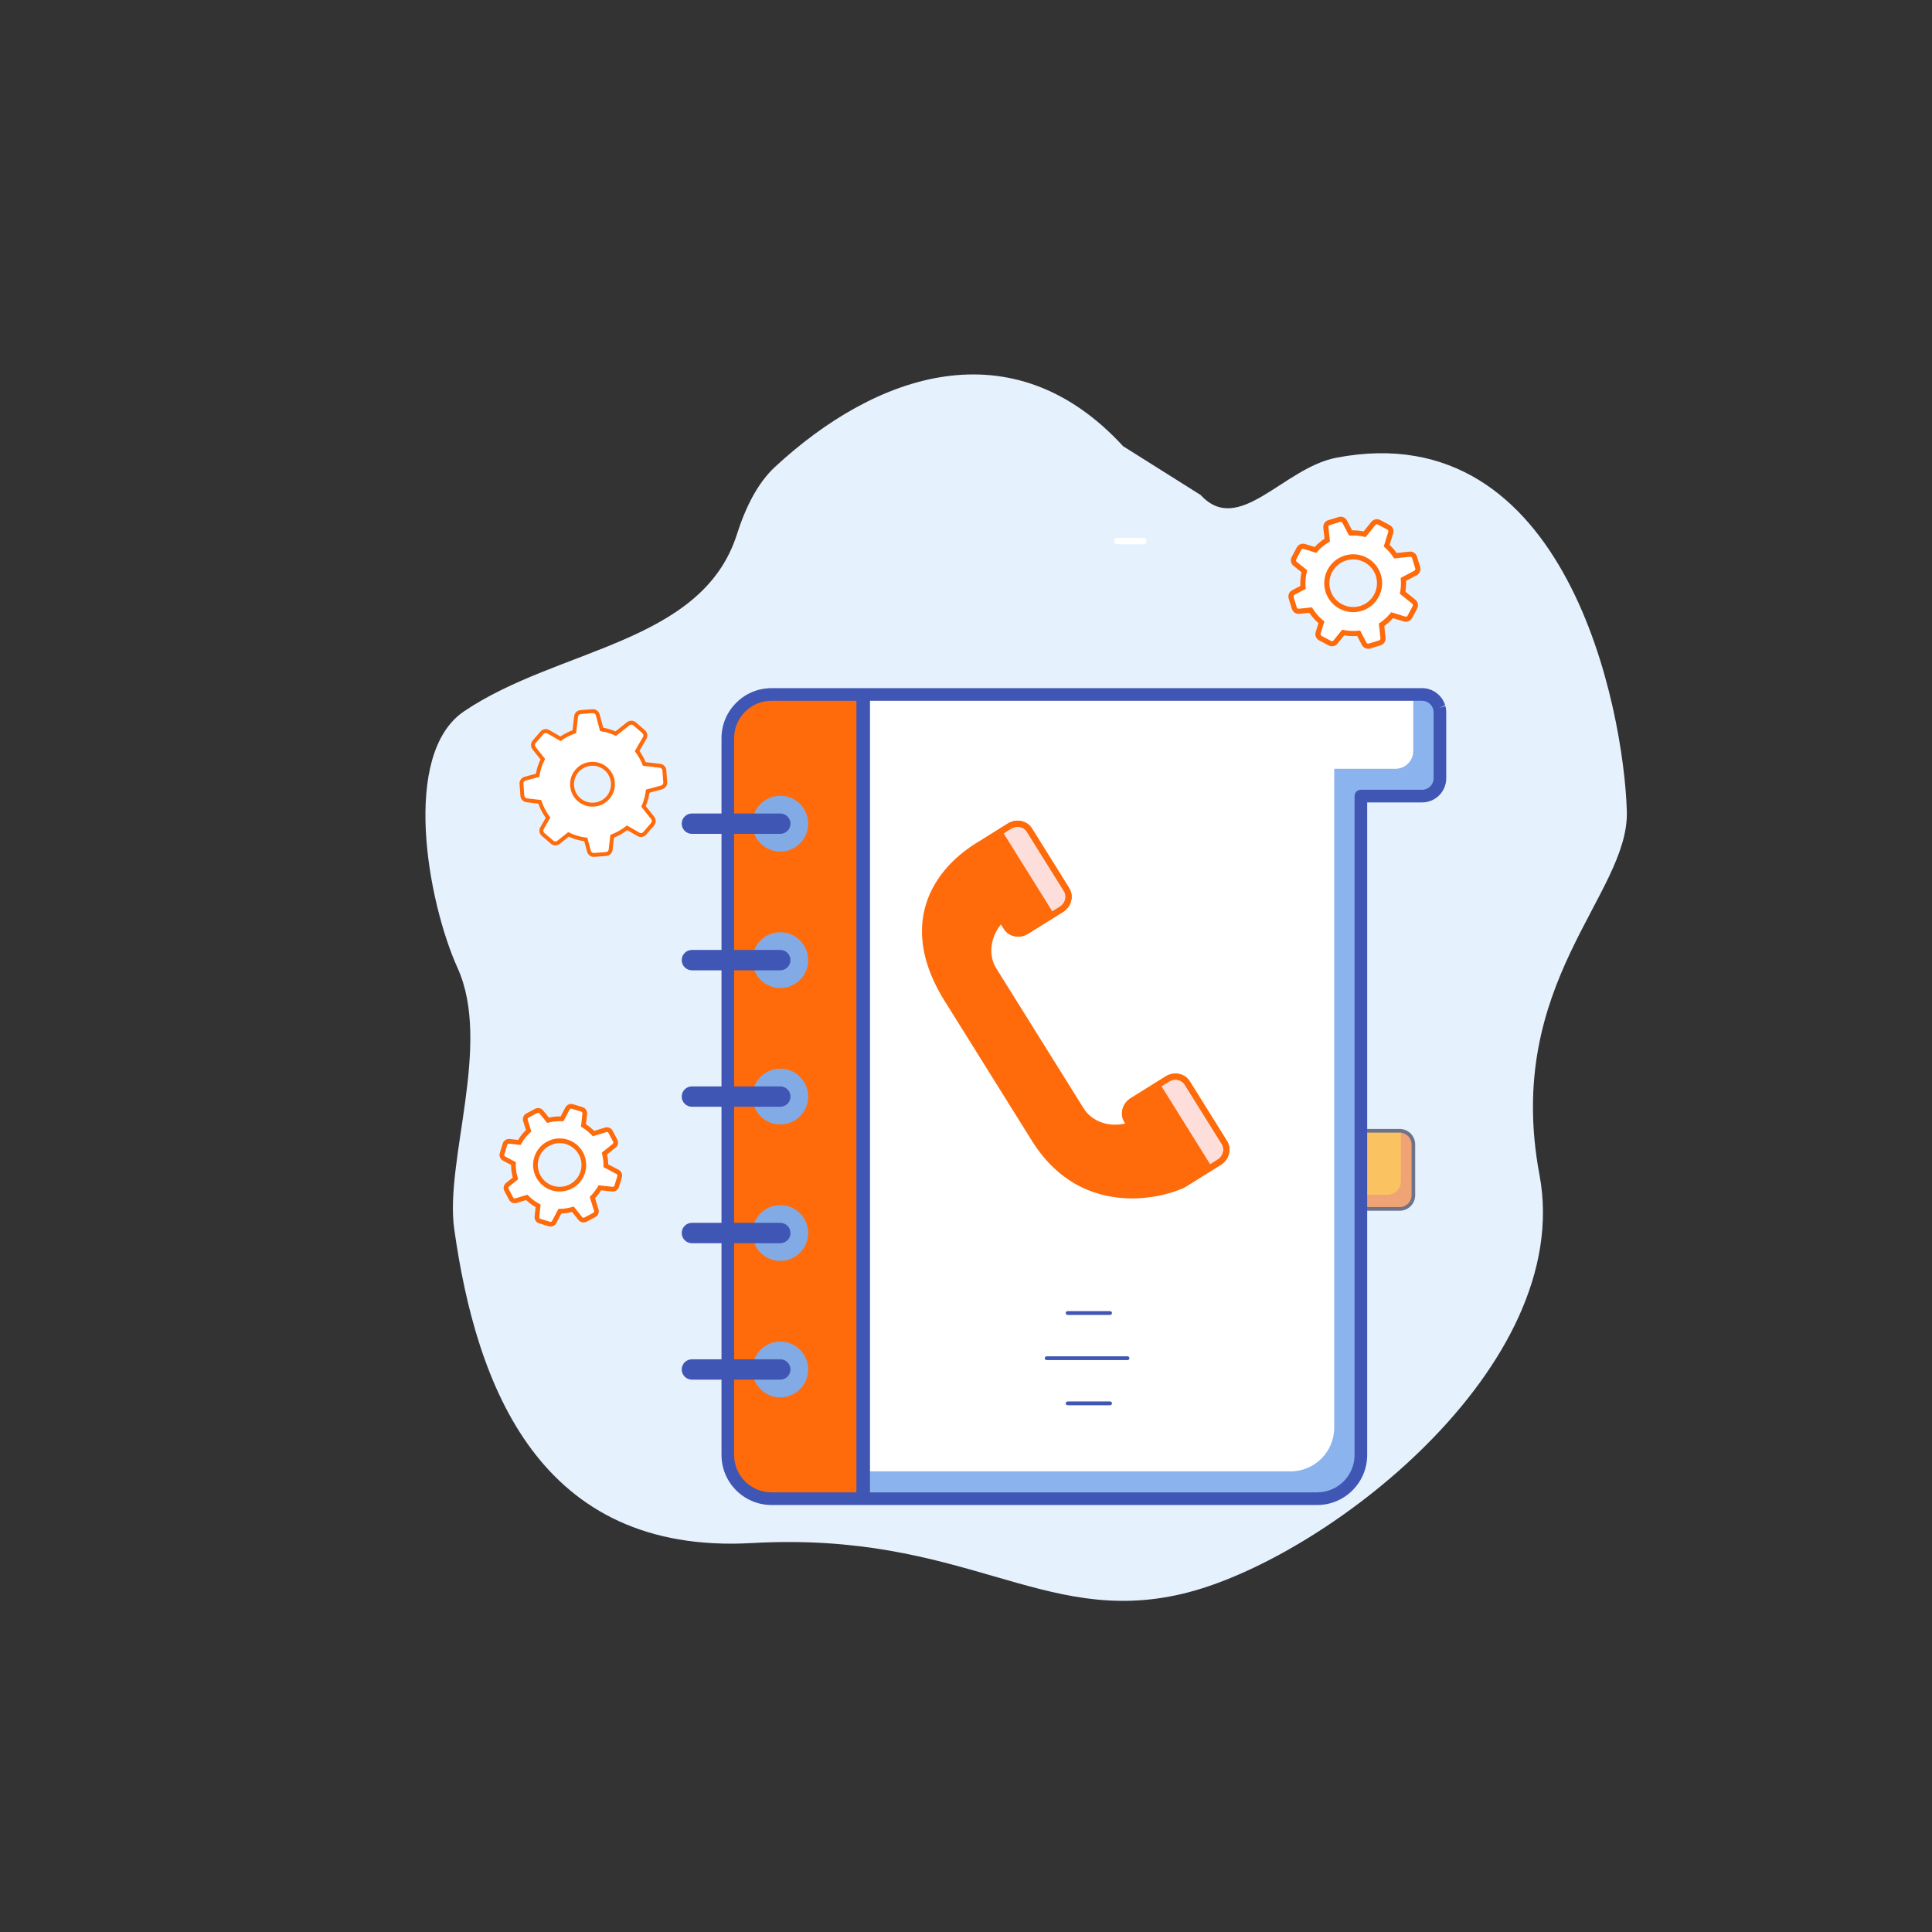<svg xmlns="http://www.w3.org/2000/svg" viewBox="0 0 500 500" preserveAspectRatio="xMidYMid meet"
   style="transform: translate3d(0px, 0px, 0px); content-visibility: visible;">
   <rect x="0" y="0" width="500" height="500" fill="#333333" stroke="none"/>
   <g clip-path="url(#__lottie_element_5)" id="g290">
      <g transform="matrix(1.5,0,0,1.5,268.462,255.35)" style="display:block" opacity="1" id="g6">
         <g id="g4" style="opacity:1">
            <path
               d="M 86.633,32.454 C 80.406,-0.785 102.141,-15.827 101.707,-30.279 c -0.522,-17.383 -10.208,-68.681 -50.155,-60.975 -9.121,1.76 -16.787,13.604 -23.371,6.427 l -13.378,-8.42 C -4.304,-114.013 -27.9,-105.783 -45.291,-89.649 c -2.943,2.73 -5.046,6.909 -6.546,11.617 -6.026,18.906 -30.89,19.571 -47.074,30.522 -10.943,7.404 -6.262,32.921 -1.123,44.271 5.97,13.185 -2.237,33.226 -0.572,45.057 3.806,27.041 14.642,56.249 51.368,54.178 36.726,-2.071 49.957,14.468 74.203,8.771 24.246,-5.697 67.896,-39.073 61.669,-72.312 z"
               id="path2" style="fill:#e6f1fe" fill-opacity="1" />

         </g>
      </g>
      <g style="display:block" opacity="inherit" id="g32">
         <g transform="matrix(0,0,0,0,267.763,140.02)" id="g12" style="opacity:1">
            <g id="g10" style="opacity:1">
               <path
                  d="m 7.461,1 c 0,0 -14.922,0 -14.922,0 -0.552,0 -1,-0.447 -1,-1 0,-0.553 0.448,-1 1,-1 0,0 14.922,0 14.922,0 0.552,0 1,0.447 1,1 0,0.553 -0.448,1 -1,1 z"
                  id="path8" style="fill:#ffffff" fill-opacity="1" />

            </g>
         </g>
         <g transform="matrix(0,0,0,0,275.073,161.445)" id="g18" style="opacity:1">
            <g id="g16" style="opacity:1">
               <path
                  d="m 3.793,1 c 0,0 -7.586,0 -7.586,0 -0.552,0 -1,-0.447 -1,-1 0,-0.553 0.448,-1 1,-1 0,0 7.586,0 7.586,0 0.552,0 1,0.447 1,1 0,0.553 -0.448,1 -1,1 z"
                  id="path14" style="fill:#ffffff" fill-opacity="1" />

            </g>
         </g>
         <g transform="matrix(0,0,0,0,278.853,150.828)" id="g24" style="opacity:1">
            <g id="g22" style="opacity:1">
               <path
                  d="m 20.646,1 c 0,0 -41.292,0 -41.292,0 -0.552,0 -1,-0.447 -1,-1 0,-0.553 0.448,-1 1,-1 0,0 41.292,0 41.292,0 0.552,0 1,0.447 1,1 0,0.553 -0.448,1 -1,1 z"
                  id="path20" style="fill:#ffffff" fill-opacity="1" />

            </g>
         </g>
         <g transform="matrix(0.829,0,0,0.829,292.51,140.02)" id="g30" style="opacity:1">
            <g id="g28" style="opacity:1">
               <path
                  d="m 4.105,1 c 0,0 -8.21,0 -8.21,0 -0.552,0 -1,-0.447 -1,-1 0,-0.553 0.448,-1 1,-1 0,0 8.21,0 8.21,0 0.552,0 1,0.447 1,1 0,0.553 -0.448,1 -1,1 z"
                  id="path26" style="fill:#ffffff" fill-opacity="1" />
            </g>
         </g>
      </g>
      <g style="display:block;opacity:1" id="g76">
         <g transform="matrix(0.644,-0.197,0.197,0.644,14.783,102.384)" id="g46"
            style="opacity:1">
            <g transform="matrix(1.5,0,0,1.5,874.539,-95.358)" id="g38" style="opacity:1">
               <g id="g36" style="opacity:1">
                  <path
                     d="m -467.694,186.755 c 0,0 -3.815,1.497 -3.815,1.497 -0.393,-0.35 -0.805,-0.685 -1.244,-0.996 -0.606,-0.429 -1.239,-0.786 -1.884,-1.108 0,0 0.135,-3.86 0.135,-3.86 0.021,-0.609 -0.393,-1.146 -0.987,-1.281 0,0 -2.995,-0.68 -2.995,-0.68 -0.594,-0.135 -1.199,0.172 -1.443,0.73 0,0 -1.576,3.608 -1.576,3.608 -1.335,0.049 -2.654,0.286 -3.924,0.7 0,0 -2.473,-2.653 -2.473,-2.653 -0.415,-0.445 -1.089,-0.532 -1.604,-0.208 0,0 -2.599,1.637 -2.599,1.637 -0.515,0.325 -0.726,0.97 -0.504,1.537 0,0 1.322,3.371 1.322,3.371 -0.478,0.5 -0.937,1.027 -1.348,1.608 -0.442,0.625 -0.81,1.278 -1.138,1.944 0,0 -3.303,-0.115 -3.303,-0.115 -0.609,-0.021 -1.146,0.393 -1.281,0.987 0,0 -0.681,2.995 -0.681,2.995 -0.135,0.594 0.172,1.2 0.73,1.444 0,0 3.078,1.343 3.078,1.343 0.041,1.539 0.32,3.065 0.845,4.514 0,0 -2.268,2.115 -2.268,2.115 -0.445,0.415 -0.533,1.089 -0.208,1.604 0,0 1.638,2.599 1.638,2.599 0.325,0.515 0.969,0.727 1.536,0.505 0,0 3.056,-1.199 3.056,-1.199 0.44,0.403 0.898,0.791 1.397,1.145 0.788,0.557 1.614,1.02 2.464,1.397 0,0 -0.109,3.123 -0.109,3.123 -0.021,0.609 0.393,1.146 0.987,1.281 0,0 2.995,0.681 2.995,0.681 0.594,0.135 1.2,-0.172 1.444,-0.73 0,0 1.385,-3.173 1.385,-3.173 1.465,-0.097 2.909,-0.42 4.281,-0.956 0,0 2.306,2.474 2.306,2.474 0.415,0.445 1.089,0.533 1.604,0.208 0,0 2.599,-1.638 2.599,-1.638 0.515,-0.324 0.727,-0.969 0.505,-1.536 0,0 -1.38,-3.517 -1.38,-3.517 0.277,-0.326 0.547,-0.66 0.799,-1.016 0.544,-0.769 0.996,-1.575 1.368,-2.404 0,0 3.68,0.129 3.68,0.129 0.609,0.021 1.146,-0.393 1.281,-0.987 0,0 0.68,-2.995 0.68,-2.995 0.135,-0.594 -0.172,-1.2 -0.73,-1.444 0,0 -3.706,-1.618 -3.706,-1.618 -0.097,-1.262 -0.37,-2.506 -0.794,-3.702 0,0 2.845,-2.652 2.845,-2.652 0.445,-0.415 0.533,-1.089 0.208,-1.604 0,0 -1.637,-2.599 -1.637,-2.599 -0.325,-0.515 -0.97,-0.727 -1.537,-0.505 z m -10.505,16.576 c -2.449,1.543 -5.685,0.808 -7.228,-1.641 -1.543,-2.449 -0.808,-5.685 1.641,-7.228 2.449,-1.543 5.685,-0.808 7.228,1.641 1.543,2.449 0.808,5.685 -1.641,7.228 z"
                     id="path34" style="fill:#ffffff" fill-opacity="1" />

               </g>
            </g>
            <g transform="matrix(1.5,0,0,1.5,874.539,-95.358)" id="g44" style="opacity:1">
               <g id="g42" style="opacity:1">
                  <path
                     d="m -482.614,217.551 c -0.129,0 -0.26,-0.014 -0.391,-0.044 0,0 -2.996,-0.681 -2.996,-0.681 -0.827,-0.188 -1.405,-0.938 -1.375,-1.786 0,0 0.097,-2.788 0.097,-2.788 -0.786,-0.37 -1.539,-0.809 -2.242,-1.307 -0.396,-0.28 -0.787,-0.593 -1.214,-0.974 0,0 -2.767,1.087 -2.767,1.087 -0.789,0.309 -1.69,0.012 -2.142,-0.704 0,0 -1.638,-2.6 -1.638,-2.6 -0.452,-0.718 -0.33,-1.658 0.291,-2.236 0,0 2.029,-1.892 2.029,-1.892 -0.435,-1.293 -0.689,-2.649 -0.754,-4.039 0,0 -2.79,-1.218 -2.79,-1.218 -0.777,-0.338 -1.205,-1.184 -1.017,-2.011 0,0 0.68,-2.996 0.68,-2.996 0.188,-0.826 0.941,-1.396 1.785,-1.376 0,0 2.985,0.104 2.985,0.104 0.333,-0.648 0.672,-1.213 1.031,-1.722 0.333,-0.471 0.712,-0.93 1.176,-1.431 0,0 -1.207,-3.076 -1.207,-3.076 -0.31,-0.789 -0.014,-1.691 0.704,-2.142 0,0 2.598,-1.638 2.598,-1.638 0.718,-0.452 1.659,-0.33 2.237,0.29 0,0 2.258,2.422 2.258,2.422 1.119,-0.339 2.274,-0.544 3.44,-0.612 0,0 1.451,-3.324 1.451,-3.324 0.338,-0.777 1.186,-1.206 2.011,-1.017 0,0 2.996,0.68 2.996,0.68 0.827,0.188 1.406,0.938 1.376,1.786 0,0 -0.124,3.542 -0.124,3.542 0.626,0.325 1.173,0.653 1.662,1 0.347,0.245 0.694,0.517 1.055,0.828 0,0 3.533,-1.387 3.533,-1.387 0.791,-0.309 1.691,-0.013 2.142,0.704 0,0 1.637,2.6 1.637,2.6 0.452,0.716 0.33,1.656 -0.29,2.235 0,0 -2.607,2.432 -2.607,2.432 0.351,1.059 0.581,2.14 0.687,3.218 0,0 3.435,1.5 3.435,1.5 0.776,0.338 1.205,1.184 1.017,2.011 0,0 -0.681,2.996 -0.681,2.996 -0.188,0.827 -0.928,1.385 -1.786,1.376 0,0 -3.347,-0.117 -3.347,-0.117 -0.367,0.77 -0.795,1.503 -1.274,2.181 -0.202,0.284 -0.415,0.556 -0.634,0.821 0,0 1.271,3.24 1.271,3.24 0.31,0.789 0.014,1.691 -0.704,2.142 0,0 -2.598,1.638 -2.598,1.638 -0.72,0.451 -1.66,0.328 -2.237,-0.29 0,0 -2.077,-2.229 -2.077,-2.229 -1.23,0.449 -2.509,0.734 -3.807,0.846 0,0 -1.264,2.897 -1.264,2.897 -0.286,0.654 -0.931,1.061 -1.621,1.061 z M -490.521,208.814 c 0,0 0.229,0.211 0.229,0.211 0.488,0.447 0.918,0.798 1.35,1.104 0.741,0.524 1.541,0.979 2.377,1.35 0,0 0.308,0.136 0.308,0.136 0,0 -0.12,3.46 -0.12,3.46 -0.013,0.368 0.239,0.695 0.598,0.777 0,0 2.995,0.68 2.995,0.68 0.359,0.081 0.727,-0.105 0.875,-0.442 0,0 1.506,-3.451 1.506,-3.451 0,0 0.304,-0.021 0.304,-0.021 1.414,-0.093 2.804,-0.403 4.132,-0.923 0,0 0.316,-0.123 0.316,-0.123 0,0 2.538,2.722 2.538,2.722 0.251,0.27 0.66,0.321 0.972,0.126 0,0 2.599,-1.638 2.599,-1.638 0.312,-0.196 0.44,-0.587 0.306,-0.93 0,0 -1.49,-3.795 -1.49,-3.795 0,0 0.194,-0.229 0.194,-0.229 0.268,-0.314 0.529,-0.637 0.772,-0.981 0.505,-0.714 0.95,-1.494 1.321,-2.319 0,0 0.137,-0.307 0.137,-0.307 0,0 4.015,0.14 4.015,0.14 0.343,0.033 0.695,-0.239 0.776,-0.597 0,0 0.68,-2.995 0.68,-2.995 0.081,-0.359 -0.104,-0.728 -0.441,-0.875 0,0 -3.983,-1.739 -3.983,-1.739 0,0 -0.023,-0.299 -0.023,-0.299 -0.092,-1.196 -0.348,-2.399 -0.765,-3.574 0,0 -0.11,-0.308 -0.11,-0.308 0,0 3.084,-2.876 3.084,-2.876 0.269,-0.252 0.322,-0.661 0.126,-0.972 0,0 -1.637,-2.599 -1.637,-2.599 -0.196,-0.311 -0.589,-0.441 -0.931,-0.306 0,0 -4.101,1.608 -4.101,1.608 0,0 -0.23,-0.203 -0.23,-0.203 -0.417,-0.372 -0.81,-0.687 -1.2,-0.962 -0.521,-0.368 -1.115,-0.717 -1.818,-1.068 0,0 -0.287,-0.144 -0.287,-0.144 0,0 0.146,-4.181 0.146,-4.181 0.013,-0.368 -0.24,-0.695 -0.599,-0.777 0,0 -2.995,-0.679 -2.995,-0.679 -0.358,-0.08 -0.727,0.104 -0.874,0.441 0,0 -1.701,3.897 -1.701,3.897 0,0 -0.314,0.012 -0.314,0.012 -1.287,0.048 -2.561,0.275 -3.788,0.675 0,0 -0.303,0.099 -0.303,0.099 0,0 -2.691,-2.886 -2.691,-2.886 -0.251,-0.268 -0.66,-0.321 -0.972,-0.126 0,0 -2.598,1.638 -2.598,1.638 -0.311,0.196 -0.44,0.587 -0.306,0.93 0,0 1.439,3.668 1.439,3.668 0,0 -0.221,0.232 -0.221,0.232 -0.532,0.557 -0.946,1.049 -1.301,1.551 -0.381,0.539 -0.741,1.152 -1.098,1.876 0,0 -0.143,0.289 -0.143,0.289 0,0 -3.626,-0.125 -3.626,-0.125 -0.365,-0.034 -0.694,0.238 -0.776,0.597 0,0 -0.68,2.995 -0.68,2.995 -0.082,0.36 0.105,0.728 0.442,0.875 0,0 3.37,1.471 3.37,1.471 0,0 0.009,0.318 0.009,0.318 0.039,1.507 0.313,2.973 0.814,4.358 0,0 0.113,0.31 0.113,0.31 0,0 -2.51,2.339 -2.51,2.339 -0.27,0.252 -0.322,0.661 -0.126,0.972 0,0 1.638,2.599 1.638,2.599 0.196,0.311 0.588,0.442 0.931,0.306 0,0 3.346,-1.312 3.346,-1.312 z m 9.54,-4.174 c -0.426,0 -0.856,-0.048 -1.282,-0.145 -1.496,-0.339 -2.77,-1.24 -3.587,-2.538 -1.688,-2.679 -0.881,-6.23 1.797,-7.918 2.678,-1.689 6.231,-0.882 7.918,1.797 1.688,2.679 0.882,6.23 -1.797,7.918 -0.928,0.585 -1.979,0.886 -3.049,0.886 z M -481,194.156 c -0.864,0 -1.737,0.236 -2.52,0.729 -2.212,1.393 -2.877,4.327 -1.484,6.539 1.393,2.211 4.328,2.878 6.539,1.484 2.212,-1.393 2.879,-4.327 1.485,-6.539 -0.9,-1.429 -2.444,-2.213 -4.02,-2.213 z"
                     id="path40" style="fill:#ff6b0a" fill-opacity="1" />

               </g>
            </g>
         </g>
         <g transform="matrix(0.778,0.238,-0.238,0.778,103.939,32.465)" id="g60"
            style="opacity:1">
            <g transform="matrix(1.5,0,0,1.5,874.54,-95.359)" id="g52" style="opacity:1">
               <g id="g50" style="opacity:1">
                  <path
                     d="m -474.31,262.384 c 0,0 -2.767,-0.528 -2.767,-0.528 -0.1,-0.347 -0.217,-0.693 -0.359,-1.035 -0.195,-0.471 -0.433,-0.911 -0.69,-1.334 0,0 1.493,-2.195 1.493,-2.195 0.235,-0.346 0.191,-0.811 -0.105,-1.107 0,0 -1.492,-1.493 -1.492,-1.493 -0.296,-0.296 -0.761,-0.339 -1.107,-0.104 0,0 -2.238,1.521 -2.238,1.521 -0.794,-0.46 -1.648,-0.807 -2.538,-1.031 0,0 -0.467,-2.448 -0.467,-2.448 -0.078,-0.411 -0.437,-0.709 -0.856,-0.709 0,0 -2.112,0 -2.112,0 -0.419,0 -0.778,0.298 -0.856,0.709 0,0 -0.466,2.445 -0.466,2.445 -0.461,0.116 -0.921,0.254 -1.373,0.441 -0.486,0.201 -0.939,0.447 -1.374,0.714 0,0 -1.879,-1.277 -1.879,-1.277 -0.346,-0.235 -0.811,-0.192 -1.107,0.104 0,0 -1.493,1.493 -1.493,1.493 -0.296,0.296 -0.339,0.761 -0.104,1.107 0,0 1.298,1.909 1.298,1.909 -0.54,0.91 -0.936,1.899 -1.162,2.934 0,0 -2.094,0.4 -2.094,0.4 -0.411,0.078 -0.709,0.437 -0.709,0.856 0,0 0,2.111 0,2.111 0,0.419 0.298,0.779 0.709,0.857 0,0 2.216,0.422 2.216,0.422 0.108,0.396 0.233,0.79 0.394,1.178 0.254,0.613 0.564,1.184 0.92,1.715 0,0 -1.207,1.776 -1.207,1.776 -0.235,0.346 -0.192,0.811 0.104,1.107 0,0 1.493,1.493 1.493,1.493 0.296,0.296 0.761,0.339 1.107,0.104 0,0 1.968,-1.337 1.968,-1.337 0.888,0.48 1.846,0.821 2.84,1.012 0,0 0.435,2.283 0.435,2.283 0.078,0.411 0.437,0.709 0.856,0.709 0,0 2.111,0 2.111,0 0.419,0 0.779,-0.298 0.857,-0.709 0,0 0.486,-2.55 0.486,-2.55 0.281,-0.088 0.56,-0.183 0.837,-0.298 0.598,-0.248 1.156,-0.551 1.676,-0.897 0,0 2.093,1.423 2.093,1.423 0.346,0.235 0.81,0.191 1.106,-0.105 0,0 1.493,-1.493 1.493,-1.493 0.296,-0.296 0.34,-0.76 0.105,-1.106 0,0 -1.563,-2.299 -1.563,-2.299 0.406,-0.77 0.704,-1.593 0.895,-2.444 0,0 2.626,-0.5 2.626,-0.5 0.411,-0.078 0.708,-0.439 0.708,-0.857 0,0 0,-2.111 0,-2.111 0,-0.419 -0.297,-0.778 -0.708,-0.856 z m -12.182,7.32 c -2.834,0 -5.132,-2.298 -5.132,-5.132 0,-2.834 2.298,-5.131 5.132,-5.131 2.834,0 5.131,2.297 5.131,5.131 0,2.834 -2.297,5.132 -5.131,5.132 z"
                     id="path48" style="fill:#ffffff" fill-opacity="1" />

               </g>
            </g>
            <g transform="matrix(1.5,0,0,1.5,874.54,-95.358)" id="g58" style="opacity:1">
               <g id="g56" style="opacity:1">
                  <path
                     d="m -484.92,277.686 c 0,0 -2.112,0 -2.112,0 -0.658,0 -1.224,-0.469 -1.347,-1.115 0,0 -0.373,-1.956 -0.373,-1.956 -0.827,-0.188 -1.624,-0.472 -2.377,-0.851 0,0 -1.721,1.169 -1.721,1.169 -0.544,0.369 -1.276,0.3 -1.741,-0.164 0,0 -1.493,-1.493 -1.493,-1.493 -0.465,-0.465 -0.535,-1.198 -0.164,-1.742 0,0 1.021,-1.502 1.021,-1.502 -0.303,-0.484 -0.566,-0.993 -0.783,-1.517 -0.119,-0.287 -0.225,-0.59 -0.328,-0.936 0,0 -1.913,-0.364 -1.913,-0.364 -0.646,-0.123 -1.116,-0.69 -1.116,-1.348 0,0 0,-2.111 0,-2.111 0,-0.658 0.47,-1.225 1.116,-1.348 0,0 1.774,-0.339 1.774,-0.339 0.217,-0.859 0.548,-1.691 0.986,-2.481 0,0 -1.123,-1.65 -1.123,-1.65 -0.37,-0.544 -0.3,-1.277 0.165,-1.742 0,0 1.493,-1.493 1.493,-1.493 0.464,-0.464 1.197,-0.534 1.741,-0.164 0,0 1.615,1.098 1.615,1.098 0.404,-0.234 0.788,-0.426 1.165,-0.583 0.347,-0.143 0.713,-0.267 1.133,-0.383 0,0 0.406,-2.135 0.406,-2.135 0.124,-0.646 0.691,-1.115 1.348,-1.115 0,0 2.112,0 2.112,0 0.657,0 1.223,0.469 1.347,1.115 0,0 0.408,2.141 0.408,2.141 0.724,0.206 1.421,0.491 2.08,0.846 0,0 1.983,-1.348 1.983,-1.348 0.543,-0.37 1.275,-0.301 1.741,0.164 0,0 1.493,1.492 1.493,1.492 0.465,0.465 0.534,1.197 0.164,1.742 0,0 -1.314,1.933 -1.314,1.933 0.229,0.396 0.41,0.76 0.56,1.125 0.109,0.262 0.202,0.525 0.287,0.791 0,0 2.47,0.471 2.47,0.471 0.646,0.123 1.115,0.689 1.115,1.347 0,0 0,2.112 0,2.112 0,0.657 -0.469,1.223 -1.115,1.346 0,0 -2.308,0.441 -2.308,0.441 -0.178,0.69 -0.421,1.352 -0.726,1.975 0,0 1.397,2.055 1.397,2.055 0.369,0.545 0.299,1.277 -0.166,1.741 0,0 -1.492,1.493 -1.492,1.493 -0.465,0.465 -1.197,0.534 -1.741,0.165 0,0 -1.82,-1.237 -1.82,-1.237 -0.477,0.296 -0.972,0.551 -1.476,0.76 -0.197,0.081 -0.395,0.154 -0.594,0.221 0,0 -0.43,2.259 -0.43,2.259 -0.124,0.646 -0.69,1.115 -1.347,1.115 z m -6.272,-5.089 c 0,0 0.267,0.145 0.267,0.145 0.842,0.455 1.748,0.778 2.696,0.961 0,0 0.333,0.065 0.333,0.065 0,0 0.499,2.616 0.499,2.616 0.033,0.175 0.187,0.302 0.365,0.302 0,0 2.112,0 2.112,0 0.178,0 0.332,-0.127 0.365,-0.302 0,0 0.542,-2.845 0.542,-2.845 0,0 0.286,-0.09 0.286,-0.09 0.267,-0.083 0.532,-0.174 0.795,-0.282 0.545,-0.227 1.08,-0.512 1.59,-0.851 0,0 0.28,-0.187 0.28,-0.187 0,0 2.371,1.612 2.371,1.612 0.149,0.101 0.347,0.081 0.472,-0.045 0,0 1.492,-1.493 1.492,-1.493 0.126,-0.126 0.145,-0.324 0.045,-0.472 0,0 -1.732,-2.547 -1.732,-2.547 0,0 0.141,-0.266 0.141,-0.266 0.379,-0.717 0.664,-1.498 0.849,-2.319 0,0 0.072,-0.321 0.072,-0.321 0,0 2.948,-0.562 2.948,-0.562 0.176,-0.033 0.302,-0.186 0.302,-0.364 0,0 0,-2.112 0,-2.112 0,-0.179 -0.127,-0.332 -0.302,-0.365 0,0 0,0 0,0 0,0 -3.069,-0.585 -3.069,-0.585 0,0 -0.085,-0.295 -0.085,-0.295 -0.095,-0.33 -0.206,-0.658 -0.34,-0.982 -0.166,-0.4 -0.374,-0.803 -0.655,-1.266 0,0 -0.167,-0.275 -0.167,-0.275 0,0 1.673,-2.461 1.673,-2.461 0.1,-0.147 0.082,-0.347 -0.044,-0.473 0,0 -1.493,-1.492 -1.493,-1.492 -0.126,-0.127 -0.325,-0.146 -0.472,-0.045 0,0 -2.498,1.698 -2.498,1.698 0,0 -0.272,-0.157 -0.272,-0.157 -0.75,-0.436 -1.562,-0.764 -2.41,-0.979 0,0 -0.309,-0.077 -0.309,-0.077 0,0 -0.526,-2.762 -0.526,-2.762 -0.034,-0.176 -0.187,-0.303 -0.365,-0.303 0,0 -2.112,0 -2.112,0 -0.178,0 -0.331,0.127 -0.365,0.303 0,0 -0.526,2.758 -0.526,2.758 0,0 -0.309,0.077 -0.309,0.077 -0.507,0.128 -0.921,0.261 -1.304,0.419 -0.413,0.172 -0.84,0.393 -1.304,0.678 0,0 -0.275,0.168 -0.275,0.168 0,0 -2.146,-1.459 -2.146,-1.459 -0.148,-0.1 -0.346,-0.08 -0.472,0.045 0,0 -1.493,1.493 -1.493,1.493 -0.126,0.126 -0.145,0.325 -0.045,0.472 0,0 1.477,2.172 1.477,2.172 0,0 -0.162,0.273 -0.162,0.273 -0.52,0.877 -0.893,1.815 -1.104,2.787 0,0 -0.07,0.323 -0.07,0.323 0,0 -2.418,0.461 -2.418,0.461 -0.175,0.033 -0.303,0.186 -0.303,0.365 0,0 0,2.111 0,2.111 0,0.179 0.127,0.333 0.302,0.366 0,0 2.523,0.48 2.523,0.48 0,0 0.082,0.301 0.082,0.301 0.119,0.435 0.238,0.79 0.374,1.118 0.235,0.567 0.529,1.114 0.874,1.628 0,0 0.188,0.281 0.188,0.281 0,0 -1.397,2.056 -1.397,2.056 -0.101,0.148 -0.082,0.346 0.044,0.472 0,0 1.493,1.493 1.493,1.493 0.125,0.126 0.323,0.145 0.471,0.045 0,0 2.221,-1.51 2.221,-1.51 z m 4.7,-2.393 c -3.105,0 -5.632,-2.527 -5.632,-5.632 0,-3.105 2.527,-5.631 5.632,-5.631 3.105,0 5.632,2.526 5.632,5.631 0,3.105 -2.527,5.632 -5.632,5.632 z m 0,-10.263 c -2.554,0 -4.632,2.077 -4.632,4.631 0,2.554 2.078,4.632 4.632,4.632 2.554,0 4.632,-2.078 4.632,-4.632 0,-2.554 -2.078,-4.631 -4.632,-4.631 z"
                     id="path54" style="fill:#ff6b0a" fill-opacity="1" />

               </g>
            </g>
         </g>
         <g transform="matrix(0.848,-0.259,0.259,0.848,14.234,113.779)" id="g74"
            style="opacity:1">
            <g transform="matrix(1.5,0,0,1.5,874.541,-95.359)" id="g66" style="opacity:1">
               <g id="g64" style="opacity:1">
                  <path
                     d="m -337.415,161.891 c 0,0 -2.767,-0.528 -2.767,-0.528 -0.1,-0.347 -0.217,-0.692 -0.359,-1.034 -0.195,-0.471 -0.432,-0.912 -0.689,-1.335 0,0 1.492,-2.195 1.492,-2.195 0.235,-0.346 0.192,-0.811 -0.104,-1.107 0,0 -1.493,-1.492 -1.493,-1.492 -0.296,-0.296 -0.761,-0.34 -1.107,-0.105 0,0 -2.238,1.522 -2.238,1.522 -0.794,-0.46 -1.648,-0.807 -2.538,-1.031 0,0 -0.467,-2.449 -0.467,-2.449 -0.078,-0.411 -0.438,-0.709 -0.856,-0.709 0,0 -2.111,0 -2.111,0 -0.419,0 -0.779,0.298 -0.857,0.709 0,0 -0.466,2.445 -0.466,2.445 -0.461,0.116 -0.921,0.255 -1.373,0.442 -0.486,0.201 -0.939,0.446 -1.374,0.713 0,0 -1.879,-1.277 -1.879,-1.277 -0.346,-0.235 -0.81,-0.192 -1.106,0.104 0,0 -1.493,1.493 -1.493,1.493 -0.296,0.296 -0.34,0.761 -0.105,1.107 0,0 1.298,1.909 1.298,1.909 -0.54,0.91 -0.936,1.9 -1.162,2.935 0,0 -2.094,0.399 -2.094,0.399 -0.411,0.078 -0.708,0.437 -0.708,0.856 0,0 0,2.112 0,2.112 0,0.419 0.297,0.778 0.708,0.856 0,0 2.216,0.422 2.216,0.422 0.108,0.395 0.233,0.789 0.394,1.178 0.254,0.613 0.565,1.185 0.921,1.716 0,0 -1.208,1.776 -1.208,1.776 -0.235,0.346 -0.191,0.81 0.105,1.106 0,0 1.493,1.493 1.493,1.493 0.296,0.296 0.76,0.34 1.106,0.105 0,0 1.968,-1.338 1.968,-1.338 0.888,0.481 1.846,0.821 2.84,1.012 0,0 0.435,2.284 0.435,2.284 0.078,0.411 0.437,0.708 0.856,0.708 0,0 2.112,0 2.112,0 0.419,0 0.778,-0.297 0.856,-0.708 0,0 0.486,-2.551 0.486,-2.551 0.281,-0.088 0.56,-0.183 0.837,-0.298 0.598,-0.248 1.156,-0.551 1.676,-0.897 0,0 2.093,1.423 2.093,1.423 0.346,0.235 0.811,0.191 1.107,-0.105 0,0 1.492,-1.493 1.492,-1.493 0.296,-0.296 0.34,-0.76 0.105,-1.106 0,0 -1.563,-2.299 -1.563,-2.299 0.406,-0.77 0.704,-1.593 0.895,-2.444 0,0 2.626,-0.5 2.626,-0.5 0.411,-0.078 0.708,-0.437 0.708,-0.856 0,0 0,-2.112 0,-2.112 0,-0.419 -0.297,-0.778 -0.708,-0.856 z m -12.182,7.32 c -2.834,0 -5.131,-2.297 -5.131,-5.131 0,-2.834 2.297,-5.132 5.131,-5.132 2.834,0 5.132,2.298 5.132,5.132 0,2.834 -2.298,5.131 -5.132,5.131 z"
                     id="path62" style="fill:#ffffff" fill-opacity="1" />

               </g>
            </g>
            <g transform="matrix(1.5,0,0,1.5,874.541,-95.359)" id="g72" style="opacity:1">
               <g id="g70" style="opacity:1">
                  <path
                     d="m -348.025,177.194 c 0,0 -2.112,0 -2.112,0 -0.657,0 -1.223,-0.47 -1.347,-1.116 0,0 -0.373,-1.956 -0.373,-1.956 -0.826,-0.186 -1.622,-0.471 -2.377,-0.851 0,0 -1.721,1.169 -1.721,1.169 -0.544,0.369 -1.276,0.301 -1.741,-0.164 0,0 -1.493,-1.494 -1.493,-1.494 -0.465,-0.465 -0.535,-1.197 -0.165,-1.741 0,0 1.021,-1.502 1.021,-1.502 -0.303,-0.484 -0.565,-0.993 -0.782,-1.516 -0.119,-0.287 -0.225,-0.59 -0.328,-0.936 0,0 -1.913,-0.365 -1.913,-0.365 -0.646,-0.123 -1.115,-0.69 -1.115,-1.348 0,0 0,-2.111 0,-2.111 0,-0.656 0.469,-1.224 1.114,-1.348 0,0 1.776,-0.338 1.776,-0.338 0.217,-0.859 0.547,-1.691 0.985,-2.481 0,0 -1.122,-1.651 -1.122,-1.651 -0.37,-0.544 -0.301,-1.276 0.164,-1.741 0,0 1.493,-1.493 1.493,-1.493 0.466,-0.464 1.199,-0.534 1.742,-0.164 0,0 1.614,1.098 1.614,1.098 0.403,-0.234 0.788,-0.427 1.166,-0.583 0.348,-0.145 0.713,-0.269 1.132,-0.383 0,0 0.407,-2.136 0.407,-2.136 0.123,-0.645 0.69,-1.114 1.348,-1.114 0,0 2.111,0 2.111,0 0.657,0 1.224,0.469 1.348,1.114 0,0 0.407,2.142 0.407,2.142 0.722,0.205 1.419,0.488 2.08,0.844 0,0 1.983,-1.347 1.983,-1.347 0.543,-0.37 1.276,-0.301 1.741,0.164 0,0 1.493,1.493 1.493,1.493 0.465,0.465 0.535,1.197 0.164,1.741 0,0 -1.314,1.933 -1.314,1.933 0.226,0.392 0.41,0.762 0.56,1.124 0.108,0.262 0.203,0.526 0.287,0.792 0,0 2.47,0.471 2.47,0.471 0.646,0.123 1.115,0.689 1.115,1.347 0,0 0,2.112 0,2.112 0,0.658 -0.469,1.224 -1.115,1.347 0,0 -2.308,0.44 -2.308,0.44 -0.177,0.689 -0.42,1.351 -0.726,1.976 0,0 1.396,2.055 1.396,2.055 0.37,0.544 0.301,1.276 -0.164,1.741 0,0 -1.493,1.493 -1.493,1.493 -0.465,0.465 -1.197,0.533 -1.741,0.164 0,0 -1.819,-1.236 -1.819,-1.236 -0.476,0.294 -0.971,0.549 -1.477,0.759 -0.196,0.081 -0.394,0.155 -0.593,0.221 0,0 -0.431,2.259 -0.431,2.259 -0.123,0.646 -0.689,1.116 -1.347,1.116 z m -6.272,-5.09 c 0,0 0.267,0.145 0.267,0.145 0.844,0.457 1.751,0.78 2.696,0.961 0,0 0.334,0.065 0.334,0.065 0,0 0.498,2.616 0.498,2.616 0.033,0.176 0.187,0.303 0.365,0.303 0,0 2.112,0 2.112,0 0.178,0 0.332,-0.127 0.365,-0.303 0,0 0.542,-2.846 0.542,-2.846 0,0 0.287,-0.089 0.287,-0.089 0.266,-0.083 0.532,-0.174 0.794,-0.282 0.548,-0.227 1.084,-0.514 1.591,-0.851 0,0 0.279,-0.186 0.279,-0.186 0,0 2.371,1.612 2.371,1.612 0.148,0.102 0.347,0.08 0.473,-0.045 0,0 1.492,-1.493 1.492,-1.493 0.126,-0.126 0.145,-0.325 0.045,-0.472 0,0 -1.732,-2.547 -1.732,-2.547 0,0 0.14,-0.266 0.14,-0.266 0.38,-0.72 0.666,-1.501 0.85,-2.32 0,0 0.071,-0.321 0.071,-0.321 0,0 2.948,-0.561 2.948,-0.561 0.175,-0.033 0.302,-0.186 0.302,-0.365 0,0 0,-2.112 0,-2.112 0,-0.179 -0.126,-0.332 -0.301,-0.365 0,0 -0.001,0 -0.001,0 0,0 -3.068,-0.585 -3.068,-0.585 0,0 -0.086,-0.295 -0.086,-0.295 -0.095,-0.33 -0.205,-0.658 -0.339,-0.982 -0.166,-0.399 -0.381,-0.814 -0.656,-1.266 0,0 -0.167,-0.274 -0.167,-0.274 0,0 1.674,-2.462 1.674,-2.462 0.101,-0.148 0.081,-0.346 -0.045,-0.472 0,0 -1.493,-1.493 -1.493,-1.493 -0.126,-0.126 -0.325,-0.147 -0.472,-0.045 0,0 -2.497,1.698 -2.497,1.698 0,0 -0.272,-0.157 -0.272,-0.157 -0.755,-0.436 -1.566,-0.766 -2.41,-0.978 0,0 -0.31,-0.078 -0.31,-0.078 0,0 -0.526,-2.762 -0.526,-2.762 -0.033,-0.175 -0.187,-0.302 -0.365,-0.302 0,0 -2.111,0 -2.111,0 -0.178,0 -0.333,0.127 -0.366,0.302 0,0 -0.525,2.758 -0.525,2.758 0,0 -0.311,0.079 -0.311,0.079 -0.504,0.126 -0.918,0.259 -1.303,0.418 -0.416,0.172 -0.841,0.393 -1.303,0.677 0,0 -0.275,0.17 -0.275,0.17 0,0 -2.147,-1.46 -2.147,-1.46 -0.146,-0.1 -0.345,-0.079 -0.472,0.045 0,0 -1.493,1.493 -1.493,1.493 -0.126,0.126 -0.144,0.325 -0.044,0.472 0,0 1.477,2.172 1.477,2.172 0,0 -0.163,0.273 -0.163,0.273 -0.521,0.878 -0.891,1.815 -1.103,2.786 0,0 -0.071,0.324 -0.071,0.324 0,0 -2.418,0.46 -2.418,0.46 -0.174,0.033 -0.302,0.187 -0.302,0.365 0,0 0,2.111 0,2.111 0,0.179 0.127,0.332 0.302,0.365 0,0 2.523,0.482 2.523,0.482 0,0 0.082,0.301 0.082,0.301 0.119,0.436 0.237,0.79 0.373,1.118 0.234,0.566 0.529,1.113 0.874,1.627 0,0 0.188,0.281 0.188,0.281 0,0 -1.397,2.056 -1.397,2.056 -0.1,0.148 -0.082,0.345 0.044,0.471 0,0 1.493,1.494 1.493,1.494 0.126,0.124 0.324,0.144 0.472,0.044 0,0 2.22,-1.509 2.22,-1.509 z m 4.7,-2.393 c -3.105,0 -5.632,-2.527 -5.632,-5.632 0,-3.105 2.527,-5.631 5.632,-5.631 3.105,0 5.632,2.526 5.632,5.631 0,3.105 -2.527,5.632 -5.632,5.632 z m 0,-10.263 c -2.554,0 -4.632,2.077 -4.632,4.631 0,2.554 2.078,4.632 4.632,4.632 2.554,0 4.632,-2.078 4.632,-4.632 0,-2.554 -2.078,-4.631 -4.632,-4.631 z"
                     id="path68" style="fill:#ff6b0a" fill-opacity="1" />

               </g>
            </g>
         </g>
      </g>
      <g transform="matrix(0.063,0,0,0.063,312.787,218.647)" style="display:block;opacity:1" id="g96">
         <g transform="matrix(1.5,0,0,1.5,354.811,236.141)" id="g82" style="opacity:1">
            <g id="g80" style="opacity:1">
               <path
                  d="m 10.109,8.38 c 0,0 -20.218,0 -20.218,0 -1.616,0 -2.927,-1.31 -2.927,-2.926 0,0 0,-10.908 0,-10.908 0,-1.616 1.311,-2.926 2.927,-2.926 0,0 20.218,0 20.218,0 1.616,0 2.927,1.31 2.927,2.926 0,0 0,10.908 0,10.908 0,1.616 -1.311,2.926 -2.927,2.926 z"
                  id="path78" style="fill:#adeeaa" fill-opacity="1" />

            </g>
         </g>
         <g transform="matrix(1.5,0,0,1.5,354.811,236.161)" id="g88" style="opacity:1">
            <g id="g86" style="opacity:1">
               <path
                  d="m 10.375,-8.367 c 0,0 0,10.788 0,10.788 0,1.616 -1.31,2.926 -2.926,2.926 0,0 -20.219,0 -20.219,0 -0.091,0 -0.177,-0.019 -0.266,-0.027 0,0 0,0.12 0,0.12 0,1.616 1.311,2.927 2.927,2.927 0,0 20.218,0 20.218,0 1.616,0 2.927,-1.311 2.927,-2.927 0,0 0,-10.907 0,-10.907 0,-1.525 -1.172,-2.763 -2.661,-2.9 z"
                  id="path84" style="fill:#8de37f" fill-opacity="1" />

            </g>
         </g>
         <g transform="matrix(1.5,0,0,1.5,874.54,-95.359)" id="g94" style="opacity:1">
            <g id="g92" style="opacity:1">
               <path
                  d="m -336.376,229.771 c 0,0 -20.219,0 -20.219,0 -1.829,0 -3.317,-1.489 -3.317,-3.318 0,0 0,-10.907 0,-10.907 0,-1.829 1.488,-3.317 3.317,-3.317 0,0 20.219,0 20.219,0 1.829,0 3.316,1.488 3.316,3.317 0,0 0,10.907 0,10.907 0,1.829 -1.487,3.318 -3.316,3.318 z M -356.595,213.01 c -1.398,0 -2.536,1.138 -2.536,2.536 0,0 0,10.907 0,10.907 0,1.398 1.138,2.536 2.536,2.536 0,0 20.219,0 20.219,0 1.398,0 2.535,-1.138 2.535,-2.536 0,0 0,-10.907 0,-10.907 0,-1.398 -1.137,-2.536 -2.535,-2.536 0,0 -20.219,0 -20.219,0 z"
                  id="path90" style="fill:#6e7389" fill-opacity="1" />

            </g>
         </g>
      </g>
      <g transform="matrix(0.33,0,0,0.33,223.423,179.282)" style="display:block;opacity:1" id="g116">
         <g transform="matrix(1.5,0,0,1.5,354.811,269.254)" id="g102" style="opacity:1">
            <g id="g100" style="opacity:1">
               <path
                  d="m 10.109,8.38 c 0,0 -20.218,0 -20.218,0 -1.616,0 -2.927,-1.31 -2.927,-2.926 0,0 0,-10.908 0,-10.908 0,-1.616 1.311,-2.926 2.927,-2.926 0,0 20.218,0 20.218,0 1.616,0 2.927,1.31 2.927,2.926 0,0 0,10.908 0,10.908 0,1.616 -1.311,2.926 -2.927,2.926 z"
                  id="path98" style="fill:#f6f19d" fill-opacity="1" />

            </g>
         </g>
         <g transform="matrix(1.5,0,0,1.5,354.811,269.274)" id="g108" style="opacity:1">
            <g id="g106" style="opacity:1">
               <path
                  d="m 10.375,-8.367 c 0,0 0,10.788 0,10.788 0,1.616 -1.31,2.926 -2.926,2.926 0,0 -20.219,0 -20.219,0 -0.091,0 -0.177,-0.019 -0.266,-0.027 0,0 0,0.12 0,0.12 0,1.616 1.311,2.927 2.927,2.927 0,0 20.218,0 20.218,0 1.616,0 2.927,-1.311 2.927,-2.927 0,0 0,-10.907 0,-10.907 0,-1.525 -1.172,-2.763 -2.661,-2.9 z"
                  id="path104" style="fill:#f6d42e" fill-opacity="1" />

            </g>
         </g>
         <g transform="matrix(1.5,0,0,1.5,874.54,-95.358)" id="g114" style="opacity:1">
            <g id="g112" style="opacity:1">
               <path
                  d="m -336.376,251.846 c 0,0 -20.219,0 -20.219,0 -1.829,0 -3.317,-1.489 -3.317,-3.318 0,0 0,-10.907 0,-10.907 0,-1.829 1.488,-3.317 3.317,-3.317 0,0 20.219,0 20.219,0 1.829,0 3.316,1.488 3.316,3.317 0,0 0,10.907 0,10.907 0,1.829 -1.487,3.318 -3.316,3.318 z M -356.595,235.085 c -1.398,0 -2.536,1.138 -2.536,2.536 0,0 0,10.907 0,10.907 0,1.398 1.138,2.537 2.536,2.537 0,0 20.219,0 20.219,0 1.398,0 2.535,-1.139 2.535,-2.537 0,0 0,-10.907 0,-10.907 0,-1.398 -1.137,-2.536 -2.535,-2.536 0,0 -20.219,0 -20.219,0 z"
                  id="path110" style="fill:#6e7389" fill-opacity="1" />

            </g>
         </g>
      </g>
      <g transform="matrix(0.804,1.89119e-6,-1.89119e-6,0.804,64.79,59.651)"
         style="display:block;opacity:1" id="g136">
         <g transform="matrix(1.5,0,0,1.5,354.811,302.367)" id="g122" style="opacity:1">
            <g id="g120" style="opacity:1">
               <path
                  d="m 10.109,8.38 c 0,0 -20.218,0 -20.218,0 -1.616,0 -2.927,-1.31 -2.927,-2.926 0,0 0,-10.908 0,-10.908 0,-1.616 1.311,-2.926 2.927,-2.926 0,0 20.218,0 20.218,0 1.616,0 2.927,1.31 2.927,2.926 0,0 0,10.908 0,10.908 0,1.616 -1.311,2.926 -2.927,2.926 z"
                  id="path118" style="fill:#fac261" fill-opacity="1" />

            </g>
         </g>
         <g transform="matrix(1.5,0,0,1.5,354.811,302.387)" id="g128" style="opacity:1">
            <g id="g126" style="opacity:1">
               <path
                  d="m 10.375,-8.367 c 0,0 0,10.788 0,10.788 0,1.616 -1.31,2.926 -2.926,2.926 0,0 -20.219,0 -20.219,0 -0.091,0 -0.177,-0.019 -0.266,-0.027 0,0 0,0.12 0,0.12 0,1.616 1.311,2.927 2.927,2.927 0,0 20.218,0 20.218,0 1.616,0 2.927,-1.311 2.927,-2.927 0,0 0,-10.907 0,-10.907 0,-1.525 -1.172,-2.764 -2.661,-2.9 z"
                  id="path124" style="fill:#f0a374" fill-opacity="1" />

            </g>
         </g>
         <g transform="matrix(1.5,0,0,1.5,874.54,-95.358)" id="g134" style="opacity:1">
            <g id="g132" style="opacity:1">
               <path
                  d="m -336.376,273.921 c 0,0 -20.219,0 -20.219,0 -1.829,0 -3.317,-1.488 -3.317,-3.317 0,0 0,-10.908 0,-10.908 0,-1.829 1.488,-3.317 3.317,-3.317 0,0 20.219,0 20.219,0 1.829,0 3.316,1.488 3.316,3.317 0,0 0,10.908 0,10.908 0,1.829 -1.487,3.317 -3.316,3.317 z M -356.595,257.16 c -1.398,0 -2.536,1.138 -2.536,2.536 0,0 0,10.908 0,10.908 0,1.398 1.138,2.536 2.536,2.536 0,0 20.219,0 20.219,0 1.398,0 2.535,-1.138 2.535,-2.536 0,0 0,-10.908 0,-10.908 0,-1.398 -1.137,-2.536 -2.535,-2.536 0,0 -20.219,0 -20.219,0 z"
                  id="path130" style="fill:#6e7389" fill-opacity="1" />

            </g>
         </g>
      </g>
      <g transform="matrix(1.046,2.4589115e-6,-2.4589115e-6,1.046,-16.012,-13.352)"
         style="display:block;opacity:1" id="g268">
         <g id="g228" style="opacity:1">
            <g transform="matrix(1.5,0,0,1.5,283.474,284.076)" id="g142" style="opacity:1">
               <g id="g140" style="opacity:1">
                  <path
                     d="m 58.671,-63.972 c -0.015,-0.076 -0.044,-0.146 -0.065,-0.22 -0.03,-0.104 -0.056,-0.209 -0.096,-0.308 -0.042,-0.102 -0.097,-0.195 -0.149,-0.291 -0.033,-0.061 -0.062,-0.124 -0.099,-0.182 -0.074,-0.115 -0.159,-0.218 -0.247,-0.321 -0.025,-0.029 -0.048,-0.061 -0.075,-0.09 -0.108,-0.116 -0.227,-0.22 -0.352,-0.318 -0.011,-0.009 -0.021,-0.018 -0.033,-0.027 -0.49,-0.369 -1.092,-0.597 -1.753,-0.597 0,0 -17.318,0 -17.318,0 0,0 -2.901,0 -2.901,0 0,0 -87.103,0 -87.103,0 -3.981,0 -7.208,3.228 -7.208,7.209 0,0 0,118.235 0,118.235 0,3.981 3.227,7.208 7.208,7.208 0,0 90.004,0 90.004,0 3.981,0 7.209,-3.227 7.209,-7.208 0,0 0,-108.683 0,-108.683 0,0 10.109,0 10.109,0 0,0 0,0 0,0 1.616,0 2.926,-1.311 2.926,-2.927 0,0 0,-10.907 0,-10.907 0,-0.196 -0.02,-0.388 -0.057,-0.573 z"
                     id="path138" style="fill:#ffffff" fill-opacity="1" />

               </g>
            </g>
            <g transform="matrix(1.5,0,0,1.5,283.752,284.076)" id="g148" style="opacity:1">
               <g id="g146" style="opacity:1">
                  <path
                     d="m 58.485,-63.972 c -0.015,-0.076 -0.044,-0.146 -0.065,-0.22 -0.03,-0.104 -0.055,-0.209 -0.095,-0.308 -0.042,-0.102 -0.097,-0.195 -0.149,-0.291 -0.033,-0.061 -0.062,-0.124 -0.099,-0.182 -0.074,-0.115 -0.16,-0.218 -0.248,-0.321 -0.025,-0.029 -0.047,-0.061 -0.074,-0.09 C 57.647,-65.5 57.528,-65.604 57.403,-65.702 c -0.011,-0.009 -0.021,-0.018 -0.033,-0.027 -0.49,-0.369 -1.092,-0.597 -1.753,-0.597 0,0 -1.472,0 -1.472,0 0,0 0,9.329 0,9.329 0,1.616 -1.311,2.926 -2.927,2.926 0,0 -10.109,0 -10.109,0 0,0 0,108.683 0,108.683 0,3.981 -3.227,7.208 -7.208,7.208 0,0 -90.005,0 -90.005,0 -0.858,0 -1.676,-0.157 -2.439,-0.432 0.952,2.867 3.65,4.938 6.837,4.938 0,0 90.005,0 90.005,0 3.981,0 7.208,-3.227 7.208,-7.208 0,0 0,-108.683 0,-108.683 0,0 10.11,0 10.11,0 1.616,0 2.926,-1.311 2.926,-2.927 0,0 0,-10.907 0,-10.907 0,-0.196 -0.021,-0.388 -0.058,-0.573 z"
                     id="path144" style="fill:#8bb4ee" fill-opacity="1" />

               </g>
            </g>
            <g transform="matrix(1.5,0,0,1.5,212.131,284.076)" id="g154" style="opacity:1">
               <g id="g152" style="opacity:1">
                  <path
                     d="m -11.166,-59.083 c 0,0 0,118.166 0,118.166 0,4 3.242,7.243 7.242,7.243 0,0 15.09,0 15.09,0 0,0 0,-132.652 0,-132.652 0,0 -15.09,0 -15.09,0 -4,0 -7.242,3.243 -7.242,7.243 z"
                     id="path150" style="fill:#ff6b0a" fill-opacity="1" />

               </g>
            </g>
            <g transform="matrix(1.5,0,0,1.5,228.881,284.077)" id="g160" style="opacity:1">
               <g id="g158" style="opacity:1">
                  <path
                     d="m 1.12,66.326 c 0,0 -2.24,0 -2.24,0 0,0 0,-132.652 0,-132.652 0,0 2.24,0 2.24,0 0,0 0,132.652 0,132.652 z"
                     id="path156" style="fill:#4056b4" fill-opacity="1" />

               </g>
            </g>
            <g transform="matrix(1.5,0,0,1.5,208.368,351.597)" id="g166" style="opacity:1">
               <g id="g164" style="opacity:1">
                  <path
                     d="m 3.252,-3.252 c 1.796,1.796 1.796,4.708 0,6.504 -1.796,1.796 -4.708,1.796 -6.504,0 -1.796,-1.796 -1.796,-4.708 0,-6.504 1.796,-1.796 4.708,-1.796 6.504,0 z"
                     id="path162" style="fill:#82abe5" fill-opacity="1" />

               </g>
            </g>
            <g transform="matrix(1.5,0,0,1.5,197.433,351.596)" id="g172" style="opacity:1">
               <g id="g170" style="opacity:1">
                  <path
                     d="m 7.29,1.68 c 0,0 -14.58,0 -14.58,0 -0.928,0 -1.68,-0.752 -1.68,-1.68 0,-0.928 0.752,-1.68 1.68,-1.68 0,0 14.58,0 14.58,0 0.928,0 1.68,0.752 1.68,1.68 0,0.928 -0.752,1.68 -1.68,1.68 z"
                     id="path168" style="fill:#4056b4" fill-opacity="1" />

               </g>
            </g>
            <g transform="matrix(1.5,0,0,1.5,208.368,317.836)" id="g178" style="opacity:1">
               <g id="g176" style="opacity:1">
                  <path
                     d="m 3.252,-3.252 c 1.796,1.796 1.796,4.708 0,6.504 -1.796,1.796 -4.708,1.796 -6.504,0 -1.796,-1.796 -1.796,-4.708 0,-6.504 1.796,-1.796 4.708,-1.796 6.504,0 z"
                     id="path174" style="fill:#82abe5" fill-opacity="1" />

               </g>
            </g>
            <g transform="matrix(1.5,0,0,1.5,197.433,317.836)" id="g184" style="opacity:1">
               <g id="g182" style="opacity:1">
                  <path
                     d="m 7.29,1.68 c 0,0 -14.58,0 -14.58,0 -0.928,0 -1.68,-0.752 -1.68,-1.68 0,-0.928 0.752,-1.68 1.68,-1.68 0,0 14.58,0 14.58,0 0.928,0 1.68,0.752 1.68,1.68 0,0.928 -0.752,1.68 -1.68,1.68 z"
                     id="path180" style="fill:#4056b4" fill-opacity="1" />

               </g>
            </g>
            <g transform="matrix(1.5,0,0,1.5,208.368,284.076)" id="g190" style="opacity:1">
               <g id="g188" style="opacity:1">
                  <path
                     d="m 3.252,-3.252 c 1.796,1.796 1.796,4.708 0,6.504 -1.796,1.796 -4.708,1.796 -6.504,0 -1.796,-1.796 -1.796,-4.708 0,-6.504 1.796,-1.796 4.708,-1.796 6.504,0 z"
                     id="path186" style="fill:#82abe5" fill-opacity="1" />

               </g>
            </g>
            <g transform="matrix(1.5,0,0,1.5,197.433,284.076)" id="g196" style="opacity:1">
               <g id="g194" style="opacity:1">
                  <path
                     d="m 7.29,1.68 c 0,0 -14.58,0 -14.58,0 -0.928,0 -1.68,-0.752 -1.68,-1.68 0,-0.928 0.752,-1.68 1.68,-1.68 0,0 14.58,0 14.58,0 0.928,0 1.68,0.752 1.68,1.68 0,0.928 -0.752,1.68 -1.68,1.68 z"
                     id="path192" style="fill:#4056b4" fill-opacity="1" />

               </g>
            </g>
            <g transform="matrix(1.5,0,0,1.5,208.368,250.316)" id="g202" style="opacity:1">
               <g id="g200" style="opacity:1">
                  <path
                     d="m 3.252,-3.252 c 1.796,1.796 1.796,4.708 0,6.504 -1.796,1.796 -4.708,1.796 -6.504,0 -1.796,-1.796 -1.796,-4.708 0,-6.504 1.796,-1.796 4.708,-1.796 6.504,0 z"
                     id="path198" style="fill:#82abe5" fill-opacity="1" />

               </g>
            </g>
            <g transform="matrix(1.5,0,0,1.5,197.433,250.316)" id="g208" style="opacity:1">
               <g id="g206" style="opacity:1">
                  <path
                     d="m 7.29,1.68 c 0,0 -14.58,0 -14.58,0 -0.928,0 -1.68,-0.752 -1.68,-1.68 0,-0.928 0.752,-1.68 1.68,-1.68 0,0 14.58,0 14.58,0 0.928,0 1.68,0.752 1.68,1.68 0,0.928 -0.752,1.68 -1.68,1.68 z"
                     id="path204" style="fill:#4056b4" fill-opacity="1" />

               </g>
            </g>
            <g transform="matrix(1.5,0,0,1.5,208.368,216.556)" id="g214" style="opacity:1">
               <g id="g212" style="opacity:1">
                  <path
                     d="m 3.252,-3.252 c 1.796,1.796 1.796,4.708 0,6.504 -1.796,1.796 -4.708,1.796 -6.504,0 -1.796,-1.796 -1.796,-4.708 0,-6.504 1.796,-1.796 4.708,-1.796 6.504,0 z"
                     id="path210" style="fill:#82abe5" fill-opacity="1" />

               </g>
            </g>
            <g transform="matrix(1.5,0,0,1.5,197.433,216.555)" id="g220" style="opacity:1">
               <g id="g218" style="opacity:1">
                  <path
                     d="m 7.29,1.68 c 0,0 -14.58,0 -14.58,0 -0.928,0 -1.68,-0.752 -1.68,-1.68 0,-0.928 0.752,-1.68 1.68,-1.68 0,0 14.58,0 14.58,0 0.928,0 1.68,0.752 1.68,1.68 0,0.928 -0.752,1.68 -1.68,1.68 z"
                     id="path216" style="fill:#4056b4" fill-opacity="1" />

               </g>
            </g>
            <g transform="matrix(1.5,0,0,1.5,874.54,-95.358)" id="g226" style="opacity:1">
               <g id="g224" style="opacity:1">
                  <path
                     d="m -355.56,320.324 c 0,0 -90.004,0 -90.004,0 -4.549,0 -8.25,-3.701 -8.25,-8.251 0,0 0,-118.234 0,-118.234 0,-4.549 3.701,-8.25 8.25,-8.25 0,0 107.322,0 107.322,0 0.859,0 1.683,0.28 2.382,0.808 0.214,0.167 0.372,0.309 0.517,0.463 0.021,0.022 0.083,0.097 0.103,0.121 0.12,0.141 0.234,0.283 0.334,0.437 0.043,0.067 0.081,0.138 0.117,0.208 0.109,0.2 0.171,0.315 0.22,0.436 0.046,0.113 0.082,0.233 0.115,0.354 0,0 -0.958,0.432 -0.958,0.432 0,0 0.991,-0.323 0.991,-0.323 0.027,0.084 0.052,0.167 0.069,0.255 0,0 0,0 0,0 0.052,0.26 0.079,0.521 0.079,0.777 0,0 0,10.907 0,10.907 0,2.189 -1.781,3.969 -3.969,3.969 0,0 -9.068,0 -9.068,0 0,0 0,107.64 0,107.64 0,4.55 -3.701,8.251 -8.25,8.251 z M -445.564,187.673 c -3.4,0 -6.166,2.766 -6.166,6.166 0,0 0,118.234 0,118.234 0,3.4 2.766,6.167 6.166,6.167 0,0 90.004,0 90.004,0 3.4,0 6.167,-2.767 6.167,-6.167 0,0 0,-108.682 0,-108.682 0,-0.575 0.465,-1.042 1.041,-1.042 0,0 10.11,0 10.11,0 1.039,0 1.885,-0.846 1.885,-1.885 0,0 0,-10.907 0,-10.907 0,-0.121 -0.014,-0.24 -0.036,-0.355 -0.009,-0.03 -0.048,-0.159 -0.049,-0.161 -0.031,-0.109 -0.039,-0.15 -0.055,-0.189 -0.019,-0.046 -0.045,-0.088 -0.068,-0.13 0,0 -0.079,-0.147 -0.079,-0.147 -0.06,-0.101 -0.117,-0.167 -0.174,-0.232 -0.011,-0.014 -0.054,-0.066 -0.065,-0.08 -0.052,-0.056 -0.131,-0.124 -0.214,-0.188 -0.354,-0.268 -0.743,-0.402 -1.145,-0.402 0,0 -107.322,0 -107.322,0 z"
                     id="path222" style="fill:#4056b4" fill-opacity="1" />

               </g>
            </g>
         </g>
         <g id="g266" style="opacity:1">
            <g transform="matrix(1.5,0,0,1.5,281.455,262.552)" id="g234" style="opacity:1">
               <g id="g232" style="opacity:1">
                  <path
                     d="m 24.573,22.001 c 0,0 -6.219,-9.965 -6.219,-9.965 -0.65,-1.042 -2.141,-1.285 -3.329,-0.543 0,0 -5.627,3.512 -5.627,3.512 -1.188,0.741 -1.624,2.186 -0.974,3.228 0,0 0.54,0.866 0.54,0.866 -3.122,0.995 -6.459,0.049 -8.07,-2.531 0,0 -14.417,-23.101 -14.417,-23.101 -1.611,-2.581 -0.994,-5.993 1.272,-8.361 0,0 0.862,1.381 0.862,1.381 0.65,1.042 2.14,1.284 3.328,0.543 0,0 5.628,-3.512 5.628,-3.512 1.188,-0.741 1.624,-2.186 0.974,-3.228 0,0 -6.219,-9.965 -6.219,-9.965 -0.65,-1.042 -2.14,-1.285 -3.328,-0.543 0,0 -5.628,3.512 -5.628,3.512 C -17.822,-25.965 -31.152,-17.646 -21.219,-1.73 c 0,0 14.417,23.101 14.417,23.101 8.823,14.138 23.585,8.112 24.773,7.37 0,0 5.627,-3.512 5.627,-3.512 1.188,-0.742 1.625,-2.186 0.975,-3.228 z"
                     id="path230" style="fill:#ff6b0a" fill-opacity="1" />

               </g>
            </g>
            <g transform="matrix(1.5,0,0,1.5,310.517,290.309)" id="g240" style="opacity:1">
               <g id="g238" style="opacity:1">
                  <path
                     d="m 5.198,3.496 c 0,0 -6.219,-9.965 -6.219,-9.965 -0.65,-1.042 -2.14,-1.285 -3.328,-0.543 0,0 -1.15,0.717 -1.15,0.717 0,0 8.573,13.737 8.573,13.737 C 3.074,7.442 4.224,6.724 4.224,6.724 5.412,5.982 5.848,4.538 5.198,3.496 Z"
                     id="path236" style="fill:#fededb" fill-opacity="1" />

               </g>
            </g>
            <g transform="matrix(1.5,0,0,1.5,271.47,227.743)" id="g246" style="opacity:1">
               <g id="g244" style="opacity:1">
                  <path
                     d="m 5.198,3.495 c 0,0 -6.219,-9.964 -6.219,-9.964 -0.65,-1.042 -2.14,-1.285 -3.328,-0.544 0,0 -1.15,0.718 -1.15,0.718 0,0 8.573,13.737 8.573,13.737 C 3.074,7.442 4.224,6.724 4.224,6.724 5.412,5.982 5.848,4.537 5.198,3.495 Z"
                     id="path242" style="fill:#fededb" fill-opacity="1" />

               </g>
            </g>
            <g transform="matrix(1.5,0,0,1.5,874.54,-95.358)" id="g252" style="opacity:1">
               <g id="g250" style="opacity:1">
                  <path
                     d="m -378.808,268.293 c -0.96,0 -1.898,-0.479 -2.443,-1.352 0,0 0,0 0,0 0,0 -6.059,-9.708 -6.059,-9.708 -0.407,-0.651 -0.535,-1.422 -0.362,-2.17 0.173,-0.748 0.627,-1.384 1.278,-1.791 0,0 5.902,-3.683 5.902,-3.683 1.343,-0.837 3.121,-0.428 3.96,0.917 0,0 6.059,9.708 6.059,9.708 0.839,1.345 0.428,3.121 -0.916,3.961 0,0 -5.902,3.684 -5.902,3.684 -0.472,0.294 -0.997,0.434 -1.517,0.434 z m -1.595,-1.882 c 0.547,0.876 1.705,1.145 2.582,0.598 0,0 5.902,-3.684 5.902,-3.684 0.876,-0.547 1.144,-1.705 0.597,-2.582 0,0 -6.058,-9.708 -6.058,-9.708 -0.547,-0.876 -1.706,-1.143 -2.583,-0.596 0,0 -5.901,3.682 -5.901,3.682 -0.877,0.547 -1.144,1.705 -0.597,2.582 0,0 6.058,9.708 6.058,9.708 z"
                     id="path248" style="fill:#ff6b0a" fill-opacity="1" />

               </g>
            </g>
            <g transform="matrix(1.5,0,0,1.5,874.54,-95.358)" id="g258" style="opacity:1">
               <g id="g256" style="opacity:1">
                  <path
                     d="m -404.839,226.584 c -0.218,0 -0.437,-0.024 -0.654,-0.075 -0.748,-0.173 -1.384,-0.627 -1.79,-1.279 0,0 -6.059,-9.708 -6.059,-9.708 -0.407,-0.651 -0.535,-1.422 -0.362,-2.17 0.173,-0.748 0.627,-1.384 1.279,-1.79 0,0 5.901,-3.684 5.901,-3.684 1.346,-0.837 3.121,-0.427 3.96,0.917 0,0 6.059,9.709 6.059,9.709 0.839,1.344 0.428,3.12 -0.916,3.96 0,0 -5.901,3.684 -5.901,3.684 -0.462,0.288 -0.985,0.436 -1.517,0.436 z m -0.166,-18.14 c -0.339,0 -0.682,0.092 -0.99,0.284 0,0 -5.9,3.683 -5.9,3.683 -0.425,0.265 -0.721,0.679 -0.834,1.166 -0.113,0.487 -0.029,0.99 0.236,1.415 0,0 6.058,9.708 6.058,9.708 0,0 0,0 0,0 0.265,0.425 0.68,0.721 1.168,0.834 0.489,0.116 0.99,0.03 1.414,-0.236 0,0 5.902,-3.684 5.902,-3.684 0.876,-0.547 1.144,-1.704 0.597,-2.581 0,0 -6.058,-9.709 -6.058,-9.709 C -403.767,208.756 -404.38,208.444 -405.005,208.444 Z"
                     id="path254" style="fill:#ff6b0a" fill-opacity="1" />

               </g>
            </g>
            <g transform="matrix(1.5,0,0,1.5,874.54,-95.358)" id="g264" style="opacity:1">
               <g id="g262" style="opacity:1">
                  <path
                     d="m -386.096,269.755 c -5.301,0 -11.811,-1.967 -16.52,-9.513 0,0 -14.417,-23.1 -14.417,-23.1 -5.302,-8.495 -3.957,-14.848 -1.894,-18.681 2.078,-3.863 5.335,-6.171 6.639,-6.985 0,0 5.627,-3.512 5.627,-3.512 0.678,-0.423 1.463,-0.587 2.211,-0.466 0.773,0.126 1.415,0.541 1.807,1.169 0,0 6.218,9.965 6.218,9.965 0.392,0.628 0.483,1.387 0.257,2.136 -0.219,0.727 -0.713,1.359 -1.391,1.782 0,0 -5.627,3.512 -5.627,3.512 -1.419,0.886 -3.222,0.57 -4.017,-0.703 0,0 -0.506,-0.811 -0.506,-0.811 -1.785,2.206 -2.12,5.113 -0.779,7.262 0,0 14.417,23.1 14.417,23.1 1.341,2.147 4.095,3.123 6.865,2.491 0,0 -0.184,-0.296 -0.184,-0.296 -0.795,-1.274 -0.286,-3.031 1.134,-3.918 0,0 5.627,-3.512 5.627,-3.512 0.677,-0.422 1.462,-0.588 2.211,-0.467 0.773,0.126 1.414,0.542 1.806,1.17 0,0 6.219,9.965 6.219,9.965 0.392,0.627 0.484,1.386 0.257,2.136 -0.219,0.726 -0.713,1.358 -1.39,1.782 0,0 -5.628,3.512 -5.628,3.512 -1.047,0.653 -4.587,1.981 -8.942,1.982 z M -404.935,208.459 c -0.409,0 -0.824,0.122 -1.196,0.355 0,0 -5.628,3.511 -5.628,3.511 -1.236,0.77 -4.322,2.959 -6.287,6.611 -2.817,5.235 -2.19,11.182 1.862,17.676 0,0 14.417,23.101 14.417,23.101 8.93,14.307 23.941,7.299 24.083,7.21 0,0 5.628,-3.512 5.628,-3.512 0.471,-0.294 0.813,-0.728 0.962,-1.221 0.142,-0.47 0.089,-0.938 -0.148,-1.318 0,0 0,0 0,0 0,0 -6.218,-9.965 -6.218,-9.965 -0.237,-0.38 -0.635,-0.633 -1.119,-0.711 -0.509,-0.083 -1.048,0.033 -1.52,0.329 0,0 -5.628,3.511 -5.628,3.511 -0.952,0.594 -1.317,1.732 -0.815,2.539 0,0 0.541,0.866 0.541,0.866 0.082,0.131 0.098,0.291 0.045,0.437 -0.053,0.145 -0.17,0.257 -0.318,0.304 -3.404,1.086 -6.961,-0.042 -8.646,-2.742 0,0 -14.417,-23.101 -14.417,-23.101 -1.685,-2.701 -1.136,-6.391 1.336,-8.972 0.106,-0.112 0.257,-0.162 0.412,-0.152 0.154,0.017 0.292,0.102 0.373,0.233 0,0 0.862,1.381 0.862,1.381 0.503,0.805 1.686,0.979 2.638,0.383 0,0 5.628,-3.512 5.628,-3.512 0.472,-0.294 0.814,-0.727 0.963,-1.22 0.142,-0.471 0.089,-0.939 -0.148,-1.319 0,0 -6.219,-9.965 -6.219,-9.965 -0.237,-0.379 -0.635,-0.631 -1.119,-0.71 -0.107,-0.018 -0.215,-0.027 -0.324,-0.027 z"
                     id="path260" style="fill:#ff6b0a" fill-opacity="1" />

               </g>
            </g>
         </g>
      </g>
      <g transform="matrix(1.046,2.4589115e-6,-2.4589115e-6,1.046,-16.012,-13.352)"
         style="display:block;opacity:1" id="g288">
         <g transform="matrix(0.449,0,0,0.449,284.711,337.634)" id="g274" style="opacity:1">
            <g id="g272" style="opacity:1">
               <path
                  d="m 11.704,1.042 c 0,0 -23.408,0 -23.408,0 -0.576,0 -1.042,-0.467 -1.042,-1.042 0,-0.575 0.466,-1.042 1.042,-1.042 0,0 23.408,0 23.408,0 0.576,0 1.042,0.467 1.042,1.042 0,0.575 -0.466,1.042 -1.042,1.042 z"
                  id="path270" style="fill:#4056b4" fill-opacity="1" />

            </g>
         </g>
         <g transform="matrix(0.449,0,0,0.449,284.274,348.806)" id="g280" style="opacity:1">
            <g id="g278" style="opacity:1">
               <path
                  d="m 22.281,1.042 c 0,0 -44.562,0 -44.562,0 -0.576,0 -1.041,-0.467 -1.041,-1.042 0,-0.575 0.465,-1.042 1.041,-1.042 0,0 44.562,0 44.562,0 0.576,0 1.041,0.467 1.041,1.042 0,0.575 -0.465,1.042 -1.041,1.042 z"
                  id="path276" style="fill:#4056b4" fill-opacity="1" />

            </g>
         </g>
         <g transform="matrix(0.449,0,0,0.449,284.711,359.98)" id="g286" style="opacity:1">
            <g id="g284" style="opacity:1">
               <path
                  d="m 11.704,1.042 c 0,0 -23.408,0 -23.408,0 -0.576,0 -1.042,-0.467 -1.042,-1.042 0,-0.575 0.466,-1.042 1.042,-1.042 0,0 23.408,0 23.408,0 0.576,0 1.042,0.467 1.042,1.042 0,0.575 -0.466,1.042 -1.042,1.042 z"
                  id="path282" style="fill:#4056b4" fill-opacity="1" />

            </g>
         </g>
      </g>
   </g>
</svg>
